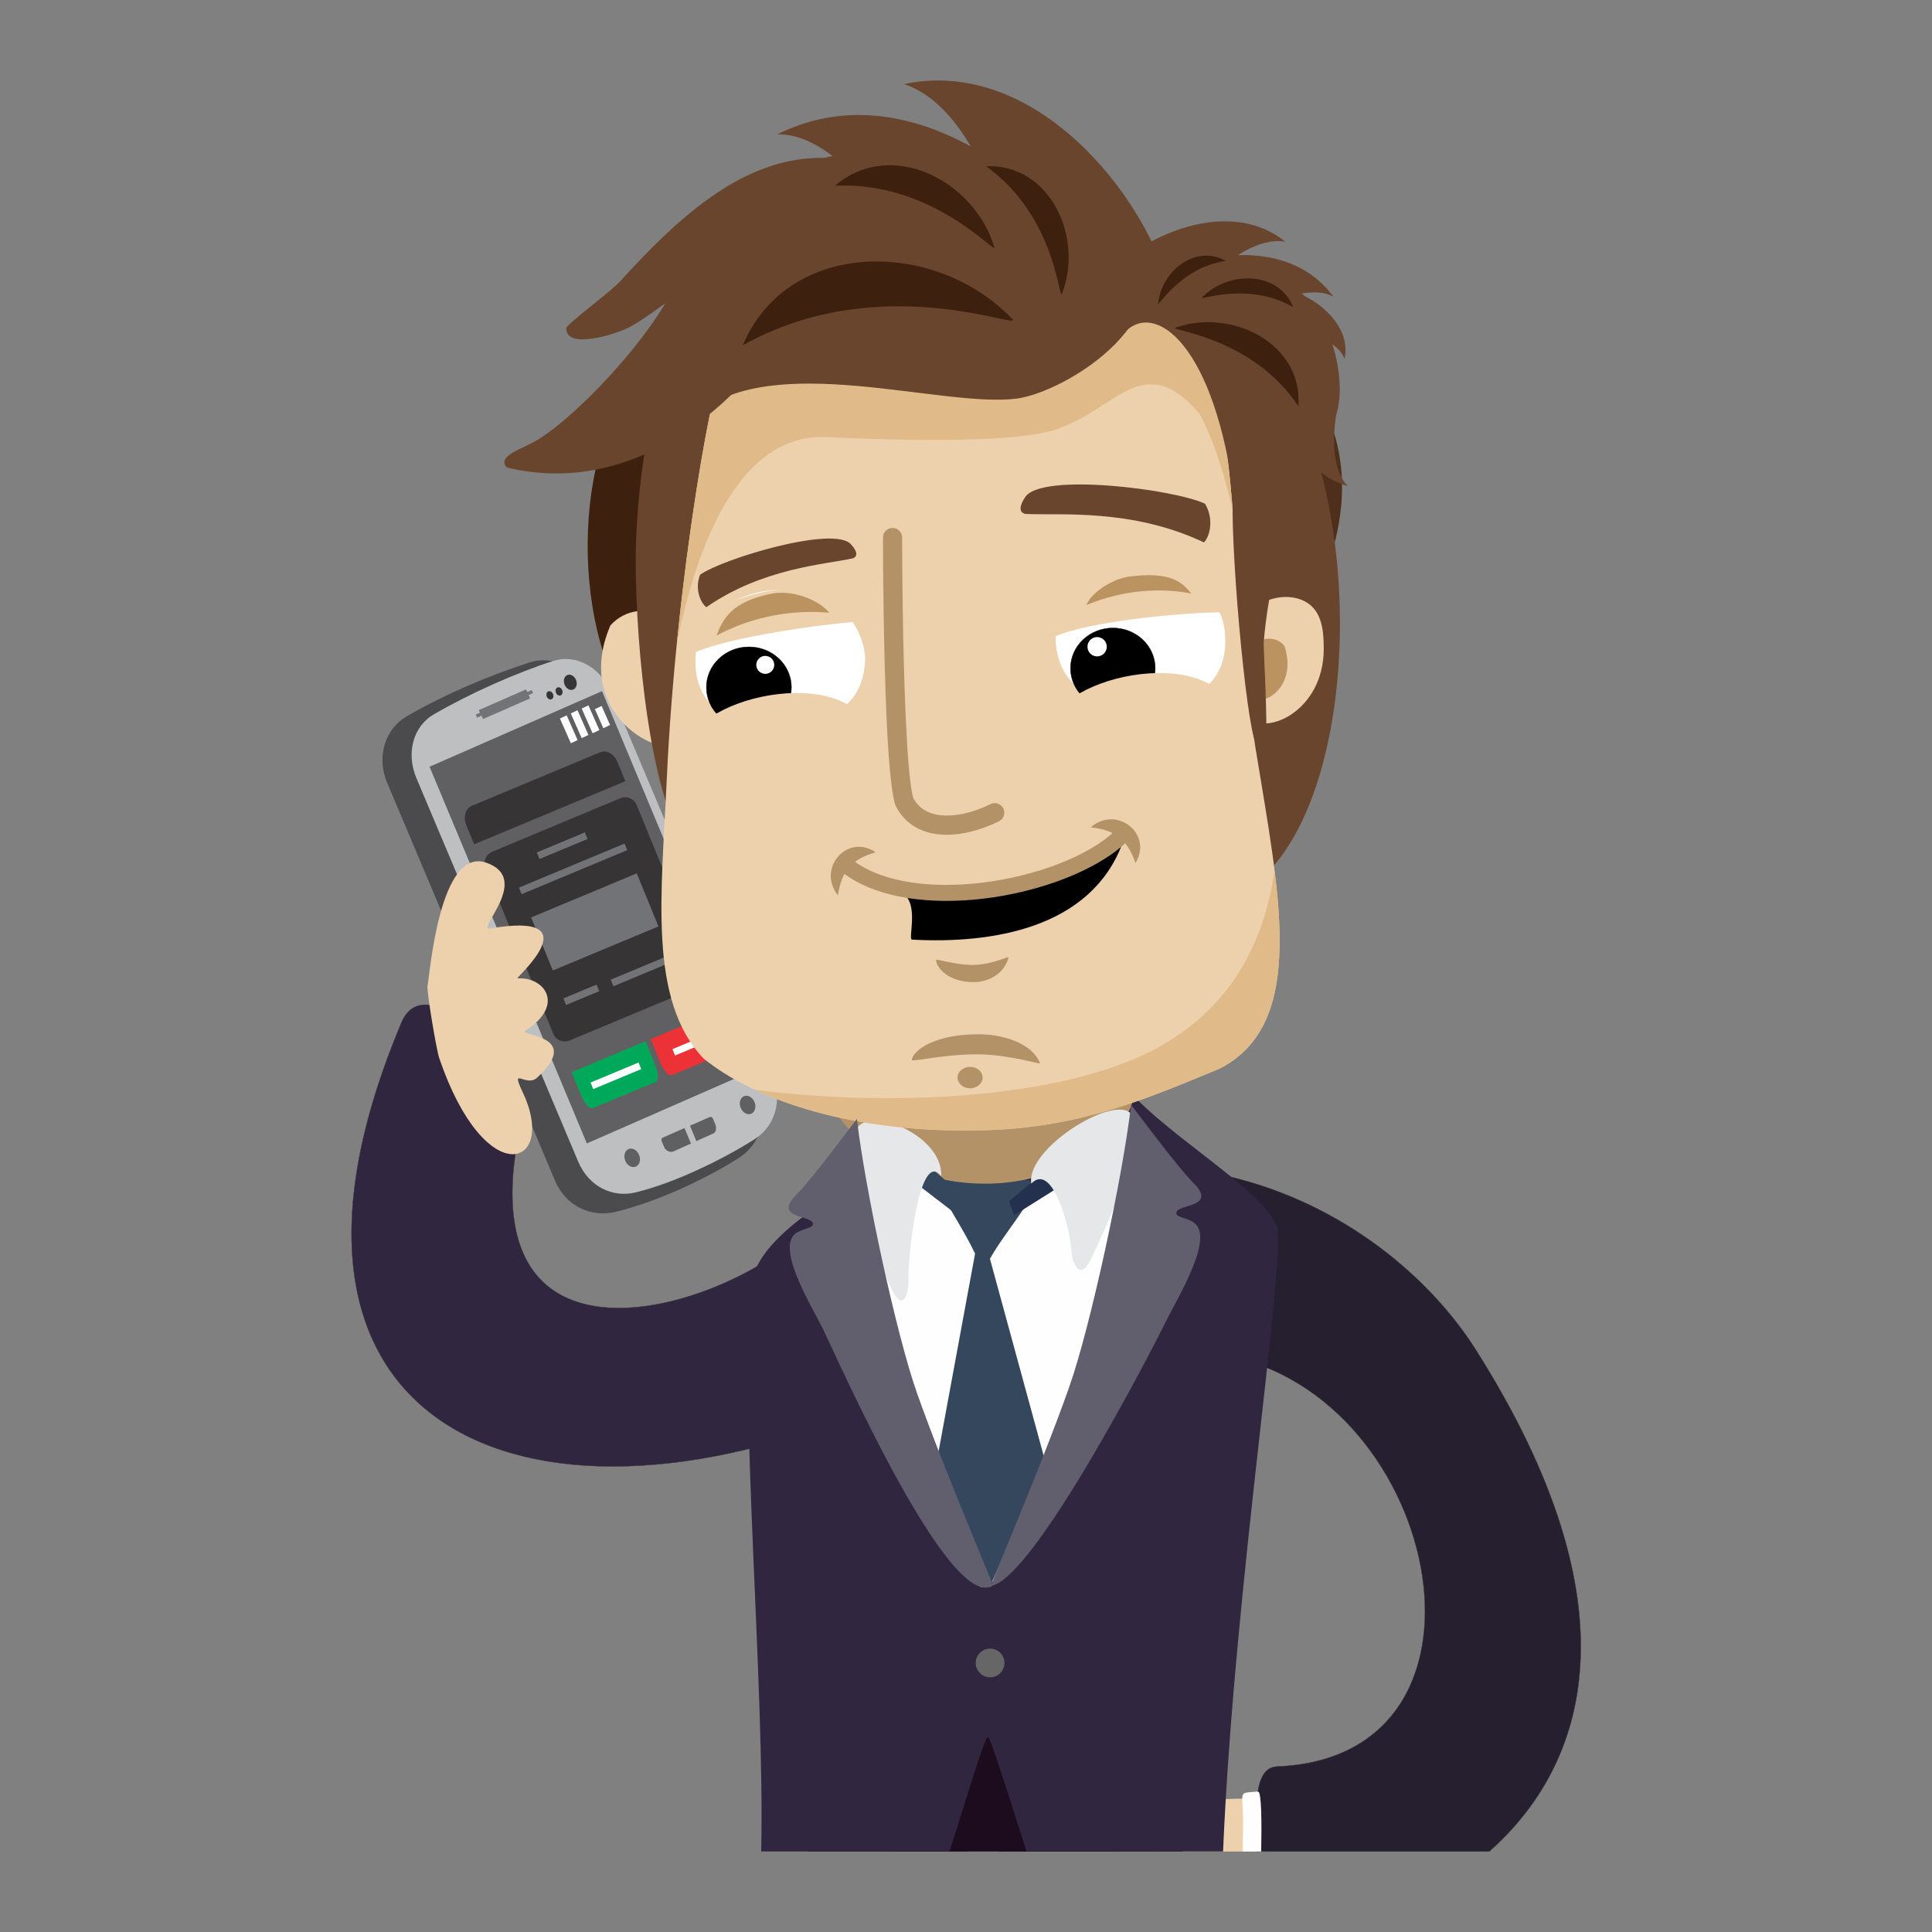 <?xml version="1.0" encoding="utf-8"?>
<!-- Designed by Vexels.com - 2016 All Rights Reserved - https://vexels.com/terms-and-conditions/  -->

<svg version="1.1" id="Layer_1" xmlns="http://www.w3.org/2000/svg" xmlns:xlink="http://www.w3.org/1999/xlink" x="0px" y="0px"
	 width="1200px" height="1200px" viewBox="0 0 1200 1200" enable-background="new 0 0 1200 1200" xml:space="preserve">
<rect x="0" y="0" width="1200" height="1200" fill="#808080" stroke="none"/>
<g>
	
		<path fill-rule="evenodd" clip-rule="evenodd" fill="#302640" stroke="#373435" stroke-width="0.212" stroke-miterlimit="22.926" d="
		M541.128,874.646l-25.887-127.11c-36.723,59.779-241.232,134.373-188.315-63.562c3.783-14.145-61.434-87.039-77.477-49.029
		C143.623,885.738,324.589,965.238,541.128,874.646z"/>
	<g>
		<path fill-rule="evenodd" clip-rule="evenodd" fill="#4B4B4D" d="M252.706,444.845c25.027-14.356,51.072-25.198,76.144-33.373
			c14.309-4.656,31.042,2.639,38.108,19.386c34.713,82.31,69.433,164.614,104.152,246.925c7.066,16.746,0.538,33.275-12.208,41.425
			c-16.805,10.75-46.934,26.202-76.341,33.459c-14.644,3.605-30.838-2.732-37.904-19.478
			c-34.713-82.304-69.439-164.608-104.159-246.919C233.439,469.523,239.619,452.351,252.706,444.845z"/>
		<path fill-rule="evenodd" clip-rule="evenodd" d="M434.454,704.896c-11.906,5.116-59.956-7.486-65.978-30.891
			c-6.344-24.64,4.748-19.012,18.289-20.003c0.118-0.007,32.946,4.997,33.485,5.155
			C432.307,662.645,448.599,698.803,434.454,704.896z"/>
		<path fill-rule="evenodd" clip-rule="evenodd" fill="#BDBFC1" d="M269.209,443.846c22.873-13.291,51.518-25.999,74.555-33.373
			c13.141-4.203,28.711,3.074,35.533,19.222c33.479,79.375,66.963,158.744,100.442,238.126c6.816,16.154,1.064,31.85-10.573,39.428
			c-15.341,9.982-47.676,27.037-74.732,33.446c-13.469,3.198-28.533-3.146-35.35-19.3c-33.485-79.369-66.97-158.744-100.455-238.119
			C251.82,467.12,257.238,450.801,269.209,443.846z"/>
		<polygon fill-rule="evenodd" clip-rule="evenodd" fill="#606062" points="266.806,476.222 373.92,429.287 471.623,663.256 
			364.509,710.196 		"/>
		<polygon fill-rule="evenodd" clip-rule="evenodd" fill="#727376" points="328.397,431.678 329.284,433.785 300.015,446.611 
			299.122,444.496 296.318,445.731 295.51,443.827 298.104,442.684 297.415,441.042 326.788,428.171 327.478,429.813 
			330.249,428.597 331.057,430.515 		"/>
		<path fill-rule="evenodd" clip-rule="evenodd" fill="#373435" d="M340.52,429.438c1.064-0.466,2.384,0.256,2.955,1.602
			c0.565,1.353,0.164,2.824-0.893,3.29c-1.057,0.459-2.377-0.263-2.949-1.609S339.47,429.898,340.52,429.438z"/>
		<path fill-rule="evenodd" clip-rule="evenodd" fill="#373435" d="M346.214,427.008c1.057-0.459,2.377,0.256,2.949,1.609
			c0.572,1.346,0.171,2.817-0.886,3.284c-1.064,0.466-2.384-0.25-2.949-1.609C344.762,428.952,345.157,427.481,346.214,427.008z"/>
		<path fill-rule="evenodd" clip-rule="evenodd" fill="#373435" d="M352.334,419.299c1.937-0.847,4.354,0.467,5.405,2.942
			c1.044,2.476,0.309,5.169-1.629,6.022c-1.944,0.854-4.367-0.466-5.411-2.942C349.655,422.845,350.384,420.153,352.334,419.299z"/>
		<path fill-rule="evenodd" clip-rule="evenodd" fill="#606062" d="M411.575,706.63l13.594-5.963l3.993,9.601l-10.809,4.879
			c-2.345,1.057-4.998-0.683-5.819-2.634l-1.549-3.69C410.603,707.924,410.866,706.933,411.575,706.63L411.575,706.63z
			 M428.544,699.19l3.98,9.568l10.691-4.834c1.977-0.893,1.622-4.288,1.169-5.359l-1.55-3.69c-0.381-0.9-1.274-1.386-1.983-1.077
			L428.544,699.19z"/>
		<path fill-rule="evenodd" clip-rule="evenodd" fill="#606062" d="M390.935,713.525c2.502-0.637,5.3,1.372,6.252,4.479
			c0.952,3.106-0.302,6.146-2.797,6.783c-2.509,0.637-5.306-1.366-6.252-4.472C387.185,717.203,388.439,714.163,390.935,713.525z"/>
		<polygon fill-rule="evenodd" clip-rule="evenodd" fill="#FEFEFE" points="347.776,446.296 351.973,444.319 358.77,459.672 
			354.574,461.649 		"/>
		<polygon fill-rule="evenodd" clip-rule="evenodd" fill="#FEFEFE" points="354.508,443.124 358.698,441.141 365.488,456.501 
			361.298,458.477 		"/>
		<polygon fill-rule="evenodd" clip-rule="evenodd" fill="#FEFEFE" points="361.291,440.09 365.488,438.113 372.278,453.467 
			368.075,455.443 		"/>
		<polygon fill-rule="evenodd" clip-rule="evenodd" fill="#FEFEFE" points="369.5,440.464 373.69,438.487 378.931,450.328 
			374.734,452.304 		"/>
		<path fill-rule="evenodd" clip-rule="evenodd" fill="#606062" d="M462.626,680.671c2.489-0.637,5.294,1.366,6.246,4.472
			c0.952,3.113-0.303,6.154-2.804,6.791c-2.496,0.637-5.3-1.366-6.252-4.479C458.87,684.349,460.118,681.308,462.626,680.671z"/>
		<path fill-rule="evenodd" clip-rule="evenodd" fill="#373435" d="M305.754,528.993l79.592-33.215
			c3.94-1.642,8.478,0.249,10.1,4.203l42.088,102.924c1.609,3.953-0.282,8.524-4.222,10.172l-79.592,33.209
			c-3.94,1.642-8.484-0.243-10.093-4.196l-42.095-102.93C299.923,535.212,301.815,530.629,305.754,528.993z"/>
		<path fill-rule="evenodd" clip-rule="evenodd" fill="#00A859" d="M355.033,665.909l45.897-19.156l6.068,14.848
			c2.029,4.932,2.121,9.62,0.23,10.415l-39.015,16.28c-1.891,0.788-5.089-2.6-7.105-7.539L355.033,665.909z"/>
		<path fill-rule="evenodd" clip-rule="evenodd" fill="#ED3237" d="M404.18,645.4l45.903-19.156l6.074,14.855
			c2.016,4.926,2.115,9.621,0.223,10.409l-39.014,16.28c-1.885,0.788-5.096-2.607-7.112-7.539L404.18,645.4z"/>
		<path fill-rule="evenodd" clip-rule="evenodd" fill="#373435" d="M292.982,500.532l79.821-33.308
			c3.868-1.615,8.695,1.09,10.697,6.002l4.912,12.011l-93.907,39.179l-4.912-11.998
			C287.577,507.494,289.101,502.148,292.982,500.532z"/>
		<polygon fill-rule="evenodd" clip-rule="evenodd" fill="#FEFEFE" points="366.801,672.39 396.602,659.952 398.277,664.037 
			368.476,676.468 		"/>
		<polygon fill-rule="evenodd" clip-rule="evenodd" fill="#FEFEFE" points="417.676,651.638 447.049,639.384 448.665,643.332 
			419.291,655.585 		"/>
		<polygon fill-rule="evenodd" clip-rule="evenodd" fill="#727376" points="333.454,529.453 363.262,517.016 364.923,521.1 
			335.122,533.538 		"/>
		<polygon fill-rule="evenodd" clip-rule="evenodd" fill="#727376" points="322.316,551.315 387.921,523.937 389.595,528.028 
			323.985,555.4 		"/>
		<polygon fill-rule="evenodd" clip-rule="evenodd" fill="#727376" points="349.95,620.124 370.531,611.534 372.199,615.625 
			351.618,624.208 		"/>
		<polygon fill-rule="evenodd" clip-rule="evenodd" fill="#727376" points="379.331,608.5 421.353,590.966 423.028,595.051 
			381.005,612.585 		"/>
		<polygon fill-rule="evenodd" clip-rule="evenodd" fill="#727376" points="329.888,569.834 395.499,542.456 408.974,575.409 
			343.364,602.787 		"/>
	</g>
	<path fill-rule="evenodd" clip-rule="evenodd" fill="#EDD1AC" d="M784.238,1117.822c-8.636-1.169-44.511-1.878-53.448,8.583
		c-4.84,5.647-8.833,14.04-11.919,23.595h67.732C787.305,1133.523,786.878,1118.176,784.238,1117.822z"/>
	
		<path fill-rule="evenodd" clip-rule="evenodd" fill="#251F2F" stroke="#373435" stroke-width="0.212" stroke-miterlimit="22.926" d="
		M752.939,840.748l10.678-109.918c71.192,16.871,124.904,63.135,152.925,107.344c102.064,161.055,68.316,258.811,8.465,311.826
		H780.271c-0.237-27.023-1.806-52.188,12.989-52.785C944.642,1091.107,893.072,857.52,752.939,840.748z"/>
	<rect x="551.425" y="1051.134" fill-rule="evenodd" clip-rule="evenodd" fill="#1D0C1D" width="141.978" height="98.866"/>
	<path fill-rule="evenodd" clip-rule="evenodd" fill="#1D0C1D" d="M728.366,1091.921c2.909,10.639,4.873,30.885,6.094,58.079
		H619.978C623.058,1038.295,664.036,1103.506,728.366,1091.921z"/>
	<g>
		<defs>
			<path id="SVGID_1_" d="M505.161,1105.83c-1.182,14.138-2.337,28.895-3.467,44.17h98.997
				C599.686,1062.042,565.393,1119.785,505.161,1105.83z"/>
		</defs>
		<use xlink:href="#SVGID_1_"  overflow="visible" fill-rule="evenodd" clip-rule="evenodd" fill="#1D0C1D"/>
		<clipPath id="SVGID_2_">
			<use xlink:href="#SVGID_1_"  overflow="visible"/>
		</clipPath>
	</g>
	<path fill-rule="evenodd" clip-rule="evenodd" fill="#302640" d="M700.811,677.04c23.838,27.673,82.336,61.585,91.799,83.558
		c8.406,8.747-25.664,218.845-32.946,389.402H637.591c-11.184-35.18-22.518-70.996-23.923-71.127
		c-2.068-0.204-12.228,34.726-23.917,71.127H472.786c2.358-102.255-13.81-281.041-6.127-351.622
		c3.769-34.654,64.5-59.536,84.024-82.882C556.331,708.738,690.218,677.164,700.811,677.04z"/>
	<polygon fill-rule="evenodd" clip-rule="evenodd" fill="#FEFEFE" points="558.866,731.742 550.276,768.951 543.216,809.43 
		609.241,985.924 627.72,976.717 684.288,842.396 697.022,741.665 659.616,727.166 624.122,753.499 	"/>
	<path fill-rule="evenodd" clip-rule="evenodd" fill="#35475D" d="M582.31,905.071l23.326-126.434
		c-12.982-27.319-35.481-52.438-15.452-50.868c15.814,1.235,27.345,0.302,48.031,5.169c13.022,3.066-12.143,28.796-23.352,48.904
		l34.28,125.62l-33.209,75.664L582.31,905.071z"/>
	<path fill-rule="evenodd" clip-rule="evenodd" fill="#B39268" d="M511.754,676.763c14.408,37.872,60.955,60.962,107.475,58.236
		c40.335-2.364,82.041-25.539,85.817-58.236C705.953,668.87,550.611,690.207,511.754,676.763z"/>
	<polygon fill-rule="evenodd" clip-rule="evenodd" fill="#24314E" points="626.768,746.15 629.848,754.819 684.012,720.835 
		666.656,712.37 	"/>
	<polygon fill-rule="evenodd" clip-rule="evenodd" fill="#35475D" points="602.635,760.867 599.936,744.023 570.023,718.319 
		558.819,727.192 	"/>
	<path fill-rule="evenodd" clip-rule="evenodd" fill="#E6E7E8" d="M583.511,729.306c-12.438-12.286-19.543,47.985-19.241,65.9
		c0.138,8.524-3.54,20.364-10.54,5.267c-28.783-62.058-23.747-87.183-22.623-97.211c5.366-18.368,54.506,1.11,53.495,27.01
		C584.01,730.166,584.404,730.193,583.511,729.306z"/>
	<path fill-rule="evenodd" clip-rule="evenodd" fill="#E6E7E8" d="M641.616,734.159c12.451-10.356,22.939,27.621,23.963,43.388
		c0.479,7.507,5.333,18.072,11.735,5.037c26.314-53.594,28.14-80.295,26.176-89.173c-7.145-16.378-66.011,18.703-62.977,41.563
		C641.143,734.895,640.716,734.908,641.616,734.159z"/>
	<path fill-rule="evenodd" clip-rule="evenodd" fill="#666666" d="M614.967,1023.973c4.926,0,8.911,3.992,8.911,8.918
		c0,4.919-3.986,8.911-8.911,8.911c-4.925,0-8.917-3.992-8.917-8.911C606.049,1027.966,610.042,1023.973,614.967,1023.973z"/>
	<path fill-rule="evenodd" clip-rule="evenodd" fill="#4D2F1B" d="M779.477,313.59l18.571-94.545
		c42.002,43.533,44.636,95.189,19.045,151.146C817.23,347.023,798.573,327.203,779.477,313.59z"/>
	<path fill-rule="evenodd" clip-rule="evenodd" fill="#3D200E" d="M405.428,306.236l15.413-95.117
		c-54.506,26.248-71.396,136.153-40.466,209.822c4.912-13.515,50.349-1.11,54.854-29.88
		C437.987,373.468,396.845,308.56,405.428,306.236z"/>
	<path fill-rule="evenodd" clip-rule="evenodd" fill="#69452D" d="M789.649,348.113l-29.144-77.484
		c35.967,10.842,72.368,56.641,68.77,118.029C822.188,366.934,809.527,354.102,789.649,348.113z"/>
	<path fill-rule="evenodd" clip-rule="evenodd" fill="#69452D" d="M704.915,294.638l-57.98-129.041
		c45.608,8.767,68.75,14.973,78.232,16.023c126.966,14.021,138.97,318.262,47.04,372.216L704.915,294.638z"/>
	<path fill-rule="evenodd" clip-rule="evenodd" fill="#EDD1AC" d="M437.127,398.56c-3.309-10.927-39.356-31.206-58.052-10.008
		c-25.263,59.346,40.775,88.555,47.48,69.426l0.644-1.826c5.877-16.733,10.868-20.594,13.081-38.272
		C441.704,406.566,440.568,409.895,437.127,398.56z"/>
	<path fill-rule="evenodd" clip-rule="evenodd" fill="#EDD1AC" d="M822.201,402.848c0.085,39.613-37.294,54.749-46.796,42.167
		l-4.275-5.661c-3.783-15.669-4.295-18.966-4.978-35.278c-1.018-24.371,24.383-38.194,41.799-31.666
		C820.875,377.25,822.162,390.476,822.201,402.848z"/>
	<path fill-rule="evenodd" clip-rule="evenodd" fill="#BA9361" d="M797.95,401.555c8.261,27.095-15.59,38.318-20.995,31.187
		l-2.082-2.745c-1.825-7.605-2.075-9.214-2.403-17.127C771.852,398.193,790.969,391.389,797.95,401.555z"/>
	<path fill-rule="evenodd" clip-rule="evenodd" fill="#69452D" d="M503.493,241.977l47.696-89.699
		c-128.772-25-152.774,97.979-156.15,184.624c-1.287,33.045,3.388,131.989,25.676,179.817L503.493,241.977z"/>
	<path fill-rule="evenodd" clip-rule="evenodd" fill="#EDD1AC" d="M757.733,663.643c-46.816,19.419-87.36,36.801-146.72,38.391
		c-80.833,2.187-141.78-18.532-173.992-44.55c-34.64-36.421-26.097-102.077-22.86-173.71
		c5.549-122.802,29.551-259.828,39.835-272.845c24.502-61.519,205.599-53.895,286.124-5.687
		c16.056,9.614,17.087,39.901,22.058,77.07c5.884,43.992,7.092,117.096,17.672,182.451
		C794.338,554.25,812.561,635.378,757.733,663.643z"/>
	<path fill-rule="evenodd" clip-rule="evenodd" fill="#E0BA89" d="M757.733,663.643c-46.816,19.419-87.36,36.801-146.72,38.391
		c-59.293,1.602-107.889-9.115-142.28-25.211c80.827,10.744,189.064,6.468,248.554-25.151
		c46.605-24.777,67.752-65.355,74.404-110.91C798.724,597.579,796.36,643.726,757.733,663.643L757.733,663.643z M420.401,399.723
		c9.483-94.479,25.644-178.727,33.597-188.794c2.719-6.829,7.368-12.799,13.587-17.954l209.356-12.872
		c23.989,6.331,45.903,14.802,63.181,25.139c1.904,1.143,3.586,2.574,5.103,4.269l12.161,35.514
		c1.681,11.065,2.975,23.714,4.794,37.287c1.327,9.93,2.417,21.356,3.428,33.833c-5.891-24.075-12.911-46.067-21.08-59.812
		c-33.944-38.568-50.046-3.77-85.83,9.312c-27.477,11.827-127.793,6.508-146.148,5.845
		C459.337,269.578,432.812,337.796,420.401,399.723z"/>
	<path fill-rule="evenodd" clip-rule="evenodd" fill="#FFFFFF" d="M537.346,407.104c0.374,32.04-23.588,43.756-55.774,43.867
		c-32.178,0.105-51.216-15.544-49.508-43C433.436,357.911,529.452,347.364,537.346,407.104z"/>
	<path fill-rule="evenodd" clip-rule="evenodd" fill="#69452D" d="M702.4,142.534c-33.919-47.952-113.569-61.467-188.079-45.03
		c-44.333,9.785-106.148,109.301-80.938,159.564c46.606-39.493,151.816-3.598,198.001-9.47
		C661.179,243.803,740.686,196.646,702.4,142.534z"/>
	<path fill-rule="evenodd" clip-rule="evenodd" fill="#69452D" d="M621.58,132.401l103.069,39.894
		c-21.408-62.492-87.367-136.107-163.176-120.064C590.131,61.464,609.747,97.865,621.58,132.401z"/>
	<path fill-rule="evenodd" clip-rule="evenodd" fill="#69452D" d="M563.357,145.968l107.193,2.489
		C630.446,98.469,554.321,47.628,482.807,83.49C511.997,82.485,541.2,118.347,563.357,145.968z"/>
	<path fill-rule="evenodd" clip-rule="evenodd" fill="#69452D" d="M424.354,164.343l79.907,4.59
		c-18.945,57.166-95.313,144.217-189.562,121.423c-6.311-7.427,10.061-11.459,19.57-17.37
		C362.408,255.486,414.924,198.432,424.354,164.343z"/>
	<path fill-rule="evenodd" clip-rule="evenodd" fill="#69452D" d="M483.936,133.195l37.268-34.516
		c-30.129-3.762-73.826,8.629-82.488,43.165C448.31,131.875,467.289,131.114,483.936,133.195z"/>
	<path fill-rule="evenodd" clip-rule="evenodd" fill="#3D200E" d="M461.353,214.488c27.936-66.622,119.9-66.313,167.537-16.194
		C634.924,205.235,546.119,166.924,461.353,214.488z"/>
	<path fill-rule="evenodd" clip-rule="evenodd" fill="#3D200E" d="M612.413,103.257c39.546-1.754,60.895,43.881,47.21,79.204
		C657.6,187.077,655.807,134.121,612.413,103.257z"/>
	<path fill-rule="evenodd" clip-rule="evenodd" fill="#3D200E" d="M518.689,115.34c34.509-29.643,86.204-3.547,98.905,38.102
		C619.039,159.05,579.834,112.444,518.689,115.34z"/>
	<path fill-rule="evenodd" clip-rule="evenodd" stroke="#000000" stroke-width="0.212" stroke-miterlimit="22.926" d="
		M465.076,401.784c14.579-0.046,26.452,11.164,26.491,25.04c0.046,13.876-11.736,25.171-26.321,25.217
		c-14.586,0.052-26.445-11.157-26.498-25.034C438.703,413.126,450.491,401.838,465.076,401.784z"/>
	<path fill-rule="evenodd" clip-rule="evenodd" fill="#FFFFFF" d="M475.307,407.386c3.08-0.013,5.588,2.476,5.595,5.563
		c0.007,3.073-2.475,5.582-5.562,5.595c-3.074,0.007-5.582-2.482-5.589-5.562C469.739,409.902,472.228,407.393,475.307,407.386z"/>
	<path fill-rule="evenodd" clip-rule="evenodd" fill="#FFFFFF" d="M655.63,394.634c-0.157,32.047,23.897,43.598,56.082,43.487
		c32.171-0.112,51.104-15.899,49.206-43.336C759.191,344.731,663.116,334.847,655.63,394.634z"/>
	<path fill-rule="evenodd" clip-rule="evenodd" fill="#69452D" d="M748.447,312.875c5.917,9.87,2.772,20.633-0.65,24.042
		c-45.043-21.402-90.093-16.614-110.929-17.711c-2.148-0.42-5.359-2.483-0.138-10.409
		C646.699,293.324,729.502,303.871,748.447,312.875z"/>
	<path fill-rule="evenodd" clip-rule="evenodd" stroke="#000000" stroke-width="0.212" stroke-miterlimit="22.926" d="
		M691.138,390.043c-14.526,0.053-26.262,11.302-26.222,25.119c0.052,13.824,11.873,24.987,26.399,24.935
		c14.526-0.052,26.261-11.289,26.215-25.118C717.478,401.161,705.663,389.997,691.138,390.043z"/>
	<path fill-rule="evenodd" clip-rule="evenodd" fill="#FFFFFF" d="M681.425,395.691c-3.317,0.013-5.996,2.712-5.983,6.029
		c0.013,3.316,2.705,5.996,6.022,5.982c3.31-0.013,5.989-2.712,5.976-6.022C687.434,398.37,684.735,395.684,681.425,395.691z"/>
	<path fill-rule="evenodd" clip-rule="evenodd" fill="#69452D" d="M695.419,162.944l2.844-1.498
		c27.994-14.651,79.821-4.262,111.467,21.862c15.386,12.707,28.501,52.654,19.465,76.59c-2.016,5.352-59.175,38.463-63.634,41.727
		c-13.863-92.404-50.671-115.277-68.264-93.822C690.304,216.32,667.365,177.628,695.419,162.944z"/>
	<path fill-rule="evenodd" clip-rule="evenodd" fill="#69452D" d="M749.833,173.746l-59.123-6.147
		c25.552-24.679,75.165-43.762,107.534-17.52C782.254,147.485,763.952,160.107,749.833,173.746z"/>
	<path fill-rule="evenodd" clip-rule="evenodd" fill="#69452D" d="M774.381,194.505l-51.932-25.073
		c31.45-14.105,80.347-19.793,105.801,14.888C814.518,176.688,791.75,186.709,774.381,194.505z"/>
	<path fill-rule="evenodd" clip-rule="evenodd" fill="#69452D" d="M829.957,257.331l-32.815-37.537
		c-4.532,29.459,6.39,72.677,40.032,82.153C827.658,292.254,827.448,273.604,829.957,257.331z"/>
	<path fill-rule="evenodd" clip-rule="evenodd" fill="#69452D" d="M815.536,207.842l-9.391-25.65
		c15.354,5.569,33.236,22.209,28.921,40.866C832.912,215.939,824.007,210.922,815.536,207.842z"/>
	<path fill-rule="evenodd" clip-rule="evenodd" fill="#3D200E" d="M806.434,252.294c2.942-38.739-41.162-61.119-76.249-48.793
		C725.594,205.347,777.5,208.755,806.434,252.294z"/>
	<path fill-rule="evenodd" clip-rule="evenodd" fill="#3D200E" d="M761.352,162.038c-18.499-10.527-39.901,6.094-42.002,26.36
		C719.192,191.097,733.022,166.181,761.352,162.038z"/>
	<path fill-rule="evenodd" clip-rule="evenodd" fill="#3D200E" d="M803.269,190.774c-9.26-22.636-40.4-22.813-56.686-5.982
		C744.521,187.124,774.702,174.416,803.269,190.774z"/>
	<path fill-rule="evenodd" clip-rule="evenodd" fill="#B39268" d="M548.431,333.863c0-3.284,2.666-5.957,5.956-5.957
		c3.29,0,5.95,2.673,5.95,5.957c-0.013,17.093,0.342,69.347,2.194,110.916c1.064,23.72,2.581,43.717,4.728,50.933
		c3.599,6.6,9.621,9.759,16.542,10.593c9.883,1.189,21.566-1.997,31.462-6.862c2.949-1.444,6.521-0.223,7.953,2.732
		c1.451,2.955,0.223,6.521-2.726,7.959c-11.716,5.772-25.802,9.516-38.095,8.032c-10.75-1.3-20.154-6.39-25.828-17.16
		c-0.217-0.354-0.394-0.748-0.519-1.156c-2.581-7.932-4.301-29.361-5.424-54.552C548.772,403.716,548.418,351.101,548.431,333.863z"
		/>
	<path fill-rule="evenodd" clip-rule="evenodd" fill="#B39268" d="M581.37,596.253c0.191-0.999,12.353,3.382,23.911,3.054
		c10.816-0.309,21.087-5.378,21.126-4.722c-2.311,9.897-12.096,15.275-21.073,15.419
		C589.402,610.253,581.699,601.335,581.37,596.253z"/>
	<path fill-rule="evenodd" clip-rule="evenodd" fill="#B39268" d="M705.237,536.053c-5.064-14.927-12.884-20.626-27.818-22.157
		C693.534,499.895,716.341,517.902,705.237,536.053z"/>
	<path fill-rule="evenodd" clip-rule="evenodd" fill="#B39268" d="M543.879,529.368c-15.15,4.354-21.211,11.899-23.437,26.741
		C507.216,539.356,526.274,517.422,543.879,529.368z"/>
	<path fill-rule="evenodd" clip-rule="evenodd" fill="#B39268" d="M566.313,658.455c0.335,1.169,21.841-3.953,42.271-3.566
		c19.11,0.361,37.255,6.285,37.327,5.516c-4.091-11.551-21.369-17.842-37.241-18.006C580.51,642.11,566.904,652.519,566.313,658.455
		z"/>
	<path fill-rule="evenodd" clip-rule="evenodd" fill="#B39268" d="M602.549,662.625c4.294,0,7.775,2.988,7.775,6.672
		c0,3.684-3.481,6.679-7.775,6.679c-4.302,0-7.788-2.995-7.788-6.679C594.761,665.613,598.248,662.625,602.549,662.625z"/>
	<path fill-rule="evenodd" clip-rule="evenodd" fill="#69452D" d="M454.891,163.6l36.663-63.575
		c-35.337,6.298-68.855,32.979-106.057,74.41c-5.818,6.469-33.63,26.971-33.735,29.276c-0.551,13.252,28.448,4.544,37.531,0.341
		C404.765,196.888,438.638,166.497,454.891,163.6z"/>
	<path fill-rule="evenodd" clip-rule="evenodd" fill="#EDD1AC" d="M426.41,473.004c-8.051-37.905,94.361-61.907,112.715-21.901
		c1.025,16.647-37.011,17.212-63.837,22.315C457.216,476.852,448.081,485.678,426.41,473.004z"/>
	<path fill-rule="evenodd" clip-rule="evenodd" fill="#EDD1AC" d="M651.677,460.592c-8.051-37.911,94.367-61.907,112.715-21.901
		c1.032,16.647-37.005,17.212-63.83,22.308C682.489,464.433,673.348,473.266,651.677,460.592z"/>
	<path fill-rule="evenodd" clip-rule="evenodd" fill="#69452D" d="M793.241,351.449c0.184,0.729-5.457,14.618-8.347,47.663
		c-0.23,2.633,2.522,47.4,1.432,63.489c-0.394,5.832-5.07,0.138-5.097,0.276c-5.739,1.99-16.608-114.219-15.583-152.177
		c0.118-4.189,19.569,37.353,24.409,37.892L793.241,351.449z"/>
	<path fill-rule="evenodd" clip-rule="evenodd" fill="#615E6E" d="M702.538,686.194c0.289,0.23,28.757,38.679,38.239,48.005
		c17.39,17.1-13.081,13.022-9.903,20.134c0.656,1.465,5.739,2.325,9.522,4.301c15.491,8.091-8.642,46.691-16.365,62.446
		c-9.22,18.781-82.022,159.525-108.303,163.879c-0.394-2.062,30.241-72.007,48.412-123.545
		C677.294,824.081,697.232,731.73,702.538,686.194z"/>
	<path fill-rule="evenodd" clip-rule="evenodd" fill="#615E6E" d="M532.217,694.974c-0.289,0.217-27.916,37.537-37.123,46.593
		c-16.877,16.594,12.7,12.635,9.607,19.536c-0.631,1.419-5.563,2.259-9.234,4.183c-15.031,7.848,8.38,45.319,15.885,60.6
		c8.951,18.23,78.082,175.456,105.124,159.072c0.368-2.003-29.354-69.893-46.993-119.919
		C556.718,828.809,537.372,739.163,532.217,694.974z"/>
	<path fill-rule="evenodd" clip-rule="evenodd" fill="#FEFEFE" d="M780.704,1112.785c-12.254,1.294-8.583-1.563-8.583,19.918
		c0,1.662-0.132,8.524-0.23,17.298h11.459c0.361-17.882,0.184-36.598-1.754-37.091L780.704,1112.785z"/>
	<path fill-rule="evenodd" clip-rule="evenodd" fill="#EDD1AC" d="M265.538,612.394c1.55-7.973,7.552-86.737,36.598-76.518
		c28.455,10.001-7.039,42.423,2.213,40.833c64.159-11.026,15.348,31.187,16.93,31.036c16.175-1.478,30.543,16.102,5.103,32.336
		c-5.424,3.46,36.414,2.305,7.211,29.288c-6.883,6.351-16.877-7.762-8.977,8.918c22.177,46.744-23.011,63.148-51.754-20.896
		C271.055,652.118,264.928,615.533,265.538,612.394z"/>
	<path fill-rule="evenodd" clip-rule="evenodd" fill="#EDD1AC" d="M424.531,408.805c-8.057-37.911,98.485-63.083,116.826-23.077
		C530.03,385.255,445.46,394.916,424.531,408.805z"/>
	<path fill-rule="evenodd" clip-rule="evenodd" fill="#EDD1AC" d="M651.677,397.03c-9.811-50.841,86.126-77.786,113.3-16.601
		C747.765,379.371,673.788,384.908,651.677,397.03z"/>
	<path fill-rule="evenodd" clip-rule="evenodd" fill="#BA9361" d="M445.033,394.784c17.744-9.568,42.265-16.68,70.011-14.217
		c-5.753-7.303-21.244-14.054-34.608-12.038C453.899,373.389,448.849,384.973,445.033,394.784z"/>
	<path fill-rule="evenodd" clip-rule="evenodd" fill="#BA9361" d="M739.937,368.654c-18.355-3.514-41.267-2.771-65.111,7.145
		c3.054-8.064,16.916-16.654,26.925-17.718C726.573,354.982,733.829,361.037,739.937,368.654z"/>
	<path fill-rule="evenodd" clip-rule="evenodd" fill="#69452D" d="M434.848,356.952c-3.618,9.141,0.532,17.777,3.881,20.174
		c35.002-24.297,73.649-26.517,91.058-30.339c1.754-0.644,4.183-2.83-1.333-8.786C517.901,326.337,449.565,346.734,434.848,356.952z
		"/>
	<path fill-rule="evenodd" clip-rule="evenodd" d="M600.448,557.934l-38.299-1.884c8.163,7.401,1.806,27.436,4.288,27.568
		c49.759,2.693,110.726-6.955,130.591-59.431l0.105-1.412l-44.577,22.597L600.448,557.934z"/>
	<path fill-rule="evenodd" clip-rule="evenodd" fill="#B39268" d="M692.917,515.755c1.977-1.892,5.129-1.812,7.021,0.177
		c1.898,1.983,1.812,5.135-0.178,7.027c-18.453,17.645-53.619,31.016-88.956,35.212c-32.113,3.816-64.672,0.098-85.496-14.795
		c-2.226-1.589-2.751-4.689-1.162-6.922c1.589-2.233,4.688-2.758,6.922-1.169c18.65,13.331,48.648,16.555,78.573,13.003
		C643.028,544.321,675.962,531.962,692.917,515.755z"/>
</g>
</svg>
